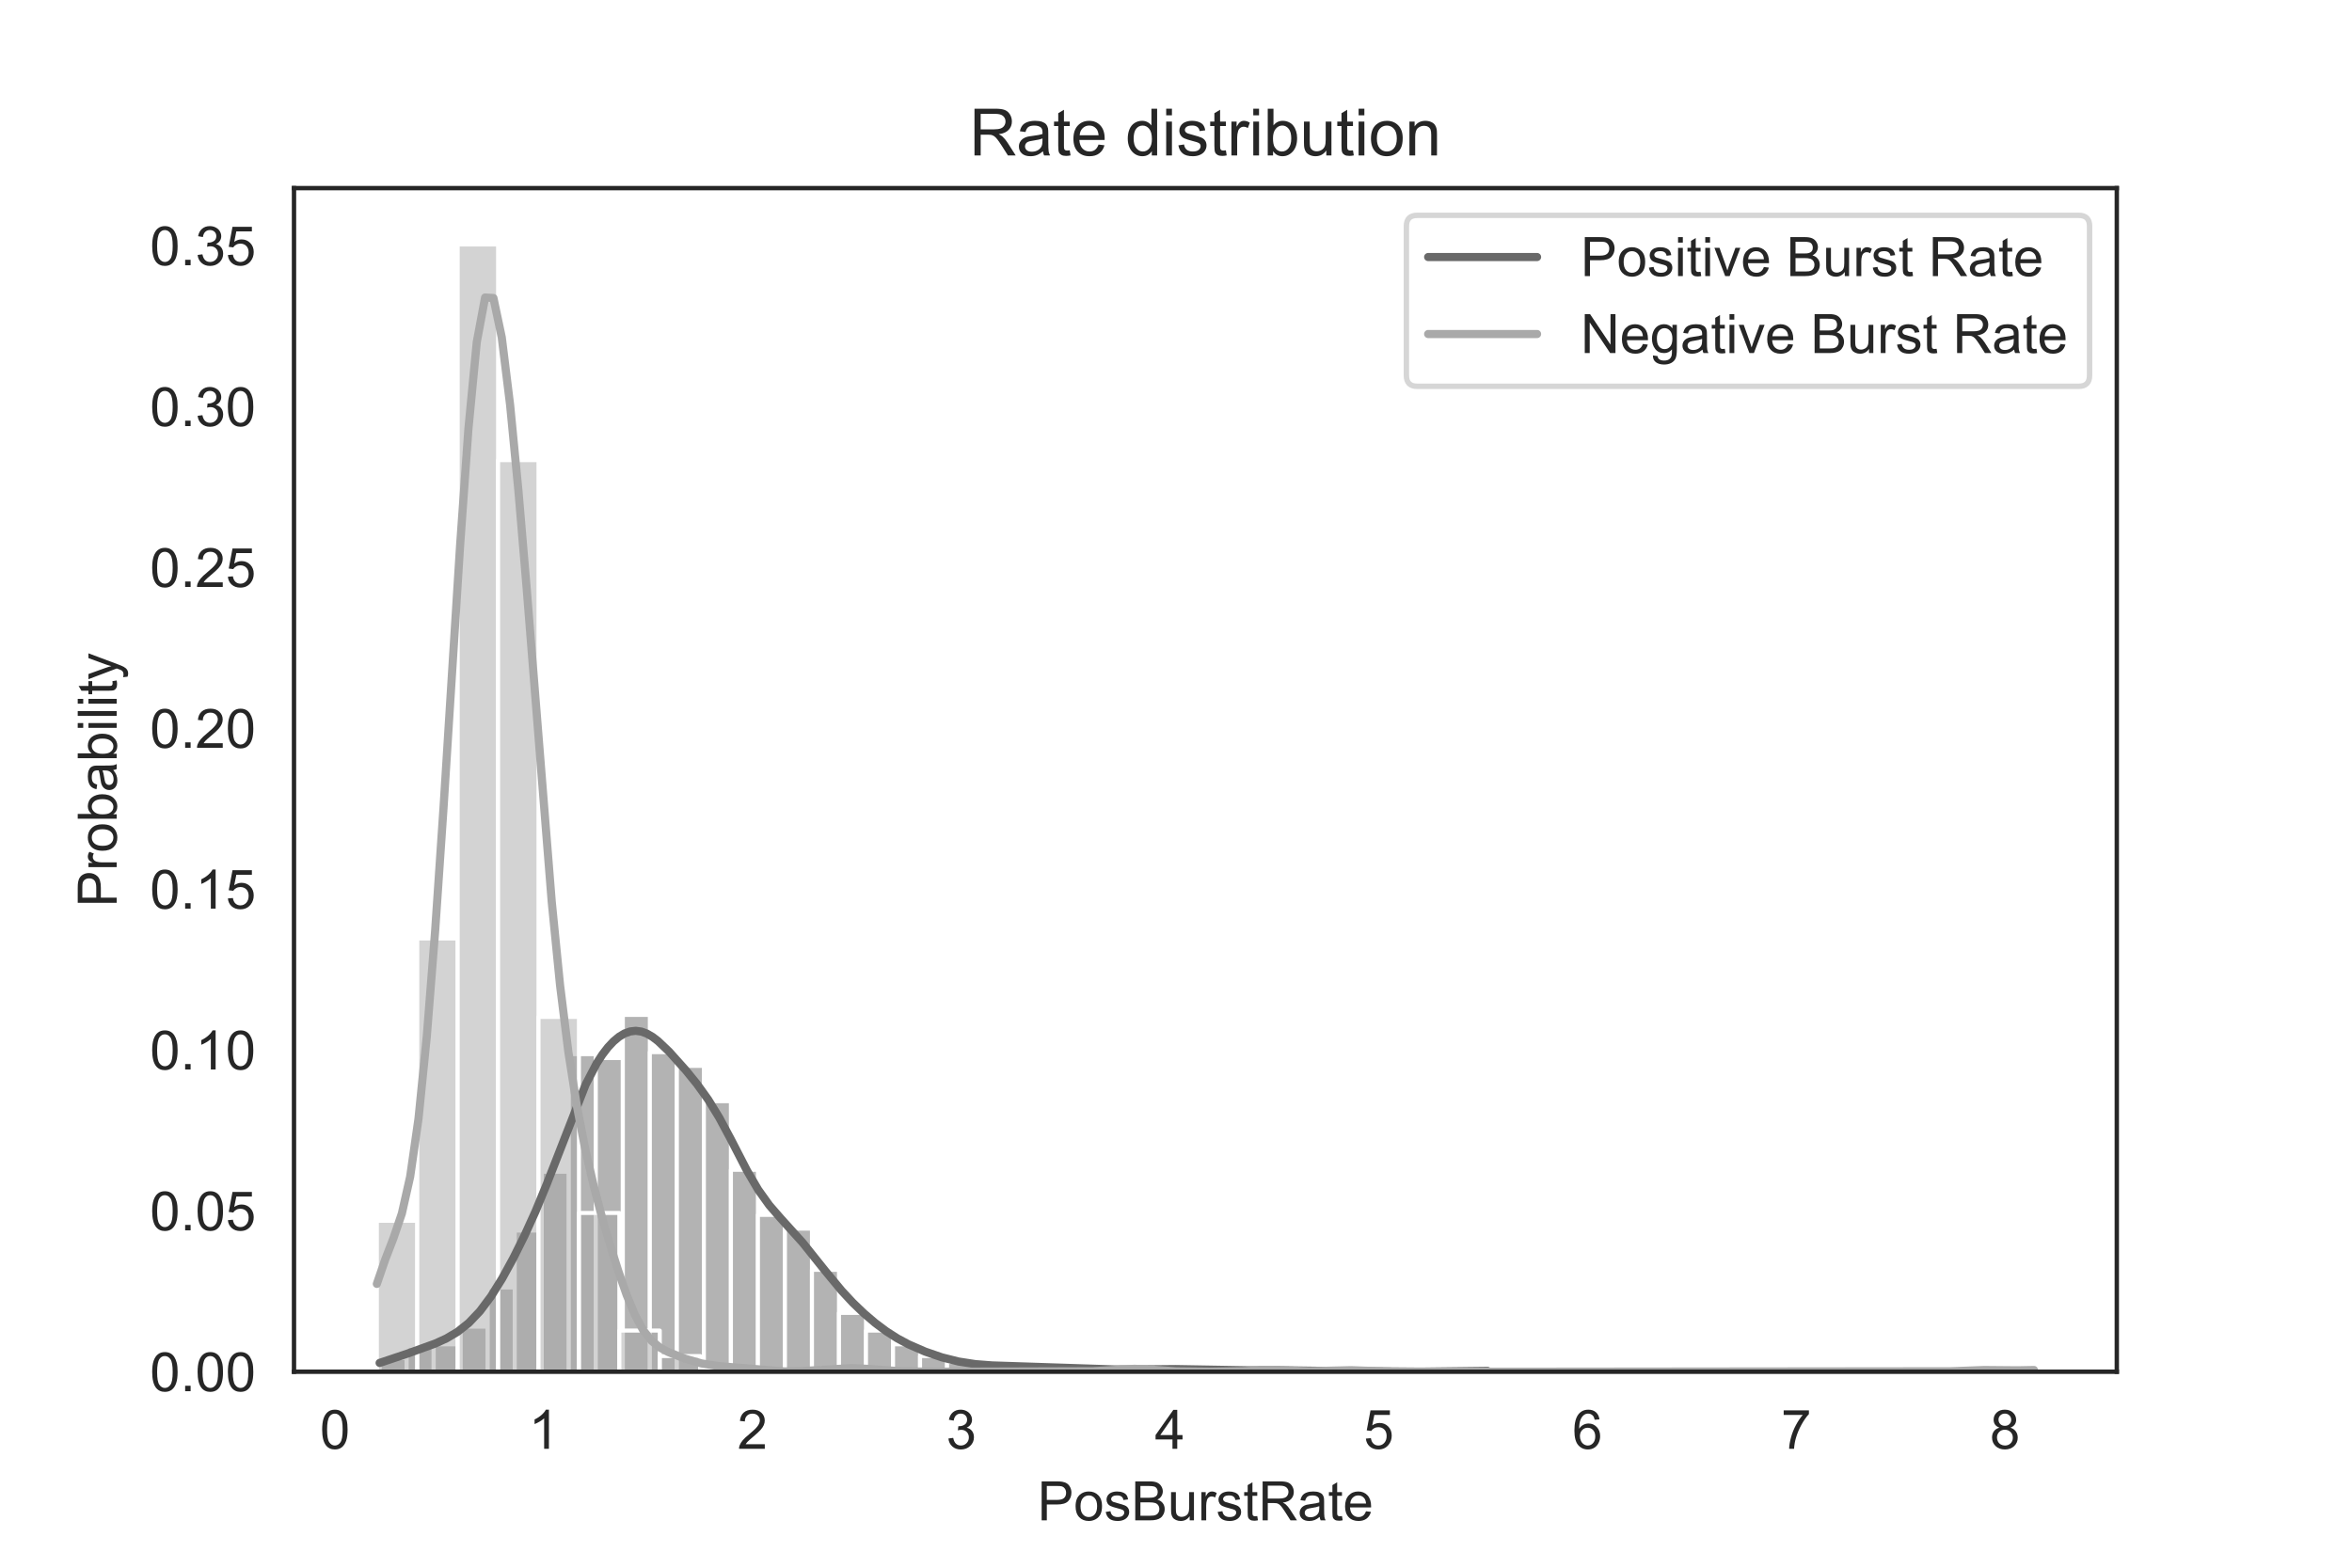<?xml version="1.0" encoding="utf-8" standalone="no"?>
<!DOCTYPE svg PUBLIC "-//W3C//DTD SVG 1.1//EN"
  "http://www.w3.org/Graphics/SVG/1.1/DTD/svg11.dtd">
<!-- Created with matplotlib (https://matplotlib.org/) -->
<svg height="288pt" version="1.1" viewBox="0 0 432 288" width="432pt" xmlns="http://www.w3.org/2000/svg" xmlns:xlink="http://www.w3.org/1999/xlink">
 <defs>
  <style type="text/css">
*{stroke-linecap:butt;stroke-linejoin:round;}
  </style>
 </defs>
 <g id="figure_1">
  <g id="patch_1">
   <path d="M 0 288 
L 432 288 
L 432 0 
L 0 0 
z
" style="fill:#ffffff;"/>
  </g>
  <g id="axes_1">
   <g id="patch_2">
    <path d="M 54 252 
L 388.8 252 
L 388.8 34.56 
L 54 34.56 
z
" style="fill:#ffffff;"/>
   </g>
   <g id="matplotlib.axis_1">
    <g id="xtick_1">
     <g id="text_1">
      <!-- 0 -->
      <defs>
       <path d="M 4.156 35.297 
Q 4.156 48 6.766 55.734 
Q 9.375 63.484 14.516 67.672 
Q 19.672 71.875 27.484 71.875 
Q 33.25 71.875 37.594 69.547 
Q 41.938 67.234 44.766 62.859 
Q 47.609 58.5 49.219 52.219 
Q 50.828 45.953 50.828 35.297 
Q 50.828 22.703 48.234 14.969 
Q 45.656 7.234 40.5 3 
Q 35.359 -1.219 27.484 -1.219 
Q 17.141 -1.219 11.234 6.203 
Q 4.156 15.141 4.156 35.297 
z
M 13.188 35.297 
Q 13.188 17.672 17.312 11.828 
Q 21.438 6 27.484 6 
Q 33.547 6 37.672 11.859 
Q 41.797 17.719 41.797 35.297 
Q 41.797 52.984 37.672 58.781 
Q 33.547 64.594 27.391 64.594 
Q 21.344 64.594 17.719 59.469 
Q 13.188 52.938 13.188 35.297 
z
" id="ArialMT-48"/>
      </defs>
      <g style="fill:#262626;" transform="translate(58.758 266.158)scale(0.1 -0.1)">
       <use xlink:href="#ArialMT-48"/>
      </g>
     </g>
    </g>
    <g id="xtick_2">
     <g id="text_2">
      <!-- 1 -->
      <defs>
       <path d="M 37.25 0 
L 28.469 0 
L 28.469 56 
Q 25.297 52.984 20.141 49.953 
Q 14.984 46.922 10.891 45.406 
L 10.891 53.906 
Q 18.266 57.375 23.781 62.297 
Q 29.297 67.234 31.594 71.875 
L 37.25 71.875 
z
" id="ArialMT-49"/>
      </defs>
      <g style="fill:#262626;" transform="translate(97.098 266.158)scale(0.1 -0.1)">
       <use xlink:href="#ArialMT-49"/>
      </g>
     </g>
    </g>
    <g id="xtick_3">
     <g id="text_3">
      <!-- 2 -->
      <defs>
       <path d="M 50.344 8.453 
L 50.344 0 
L 3.031 0 
Q 2.938 3.172 4.047 6.109 
Q 5.859 10.938 9.828 15.625 
Q 13.812 20.312 21.344 26.469 
Q 33.016 36.031 37.109 41.625 
Q 41.219 47.219 41.219 52.203 
Q 41.219 57.422 37.469 61 
Q 33.734 64.594 27.734 64.594 
Q 21.391 64.594 17.578 60.781 
Q 13.766 56.984 13.719 50.25 
L 4.688 51.172 
Q 5.609 61.281 11.656 66.578 
Q 17.719 71.875 27.938 71.875 
Q 38.234 71.875 44.234 66.156 
Q 50.25 60.453 50.25 52 
Q 50.25 47.703 48.484 43.547 
Q 46.734 39.406 42.656 34.812 
Q 38.578 30.219 29.109 22.219 
Q 21.188 15.578 18.938 13.203 
Q 16.703 10.844 15.234 8.453 
z
" id="ArialMT-50"/>
      </defs>
      <g style="fill:#262626;" transform="translate(135.439 266.158)scale(0.1 -0.1)">
       <use xlink:href="#ArialMT-50"/>
      </g>
     </g>
    </g>
    <g id="xtick_4">
     <g id="text_4">
      <!-- 3 -->
      <defs>
       <path d="M 4.203 18.891 
L 12.984 20.062 
Q 14.5 12.594 18.141 9.297 
Q 21.781 6 27 6 
Q 33.203 6 37.469 10.297 
Q 41.75 14.594 41.75 20.953 
Q 41.75 27 37.797 30.922 
Q 33.844 34.859 27.734 34.859 
Q 25.25 34.859 21.531 33.891 
L 22.516 41.609 
Q 23.391 41.5 23.922 41.5 
Q 29.547 41.5 34.031 44.422 
Q 38.531 47.359 38.531 53.469 
Q 38.531 58.297 35.25 61.469 
Q 31.984 64.656 26.812 64.656 
Q 21.688 64.656 18.266 61.422 
Q 14.844 58.203 13.875 51.766 
L 5.078 53.328 
Q 6.688 62.156 12.391 67.016 
Q 18.109 71.875 26.609 71.875 
Q 32.469 71.875 37.391 69.359 
Q 42.328 66.844 44.938 62.5 
Q 47.562 58.156 47.562 53.266 
Q 47.562 48.641 45.062 44.828 
Q 42.578 41.016 37.703 38.766 
Q 44.047 37.312 47.562 32.688 
Q 51.078 28.078 51.078 21.141 
Q 51.078 11.766 44.234 5.25 
Q 37.406 -1.266 26.953 -1.266 
Q 17.531 -1.266 11.297 4.344 
Q 5.078 9.969 4.203 18.891 
z
" id="ArialMT-51"/>
      </defs>
      <g style="fill:#262626;" transform="translate(173.779 266.158)scale(0.1 -0.1)">
       <use xlink:href="#ArialMT-51"/>
      </g>
     </g>
    </g>
    <g id="xtick_5">
     <g id="text_5">
      <!-- 4 -->
      <defs>
       <path d="M 32.328 0 
L 32.328 17.141 
L 1.266 17.141 
L 1.266 25.203 
L 33.938 71.578 
L 41.109 71.578 
L 41.109 25.203 
L 50.781 25.203 
L 50.781 17.141 
L 41.109 17.141 
L 41.109 0 
z
M 32.328 25.203 
L 32.328 57.469 
L 9.906 25.203 
z
" id="ArialMT-52"/>
      </defs>
      <g style="fill:#262626;" transform="translate(212.12 266.158)scale(0.1 -0.1)">
       <use xlink:href="#ArialMT-52"/>
      </g>
     </g>
    </g>
    <g id="xtick_6">
     <g id="text_6">
      <!-- 5 -->
      <defs>
       <path d="M 4.156 18.75 
L 13.375 19.531 
Q 14.406 12.797 18.141 9.391 
Q 21.875 6 27.156 6 
Q 33.5 6 37.891 10.781 
Q 42.281 15.578 42.281 23.484 
Q 42.281 31 38.062 35.344 
Q 33.844 39.703 27 39.703 
Q 22.75 39.703 19.328 37.766 
Q 15.922 35.844 13.969 32.766 
L 5.719 33.844 
L 12.641 70.609 
L 48.25 70.609 
L 48.25 62.203 
L 19.672 62.203 
L 15.828 42.969 
Q 22.266 47.469 29.344 47.469 
Q 38.719 47.469 45.156 40.969 
Q 51.609 34.469 51.609 24.266 
Q 51.609 14.547 45.953 7.469 
Q 39.062 -1.219 27.156 -1.219 
Q 17.391 -1.219 11.203 4.25 
Q 5.031 9.719 4.156 18.75 
z
" id="ArialMT-53"/>
      </defs>
      <g style="fill:#262626;" transform="translate(250.461 266.158)scale(0.1 -0.1)">
       <use xlink:href="#ArialMT-53"/>
      </g>
     </g>
    </g>
    <g id="xtick_7">
     <g id="text_7">
      <!-- 6 -->
      <defs>
       <path d="M 49.75 54.047 
L 41.016 53.375 
Q 39.844 58.547 37.703 60.891 
Q 34.125 64.656 28.906 64.656 
Q 24.703 64.656 21.531 62.312 
Q 17.391 59.281 14.984 53.469 
Q 12.594 47.656 12.5 36.922 
Q 15.672 41.75 20.266 44.094 
Q 24.859 46.438 29.891 46.438 
Q 38.672 46.438 44.844 39.969 
Q 51.031 33.5 51.031 23.25 
Q 51.031 16.5 48.125 10.719 
Q 45.219 4.938 40.141 1.859 
Q 35.062 -1.219 28.609 -1.219 
Q 17.625 -1.219 10.688 6.859 
Q 3.766 14.938 3.766 33.5 
Q 3.766 54.25 11.422 63.672 
Q 18.109 71.875 29.438 71.875 
Q 37.891 71.875 43.281 67.141 
Q 48.688 62.406 49.75 54.047 
z
M 13.875 23.188 
Q 13.875 18.656 15.797 14.5 
Q 17.719 10.359 21.188 8.172 
Q 24.656 6 28.469 6 
Q 34.031 6 38.031 10.484 
Q 42.047 14.984 42.047 22.703 
Q 42.047 30.125 38.078 34.391 
Q 34.125 38.672 28.125 38.672 
Q 22.172 38.672 18.016 34.391 
Q 13.875 30.125 13.875 23.188 
z
" id="ArialMT-54"/>
      </defs>
      <g style="fill:#262626;" transform="translate(288.801 266.158)scale(0.1 -0.1)">
       <use xlink:href="#ArialMT-54"/>
      </g>
     </g>
    </g>
    <g id="xtick_8">
     <g id="text_8">
      <!-- 7 -->
      <defs>
       <path d="M 4.734 62.203 
L 4.734 70.656 
L 51.078 70.656 
L 51.078 63.812 
Q 44.234 56.547 37.516 44.484 
Q 30.812 32.422 27.156 19.672 
Q 24.516 10.688 23.781 0 
L 14.75 0 
Q 14.891 8.453 18.062 20.406 
Q 21.234 32.375 27.172 43.484 
Q 33.109 54.594 39.797 62.203 
z
" id="ArialMT-55"/>
      </defs>
      <g style="fill:#262626;" transform="translate(327.142 266.158)scale(0.1 -0.1)">
       <use xlink:href="#ArialMT-55"/>
      </g>
     </g>
    </g>
    <g id="xtick_9">
     <g id="text_9">
      <!-- 8 -->
      <defs>
       <path d="M 17.672 38.812 
Q 12.203 40.828 9.562 44.531 
Q 6.938 48.25 6.938 53.422 
Q 6.938 61.234 12.547 66.547 
Q 18.172 71.875 27.484 71.875 
Q 36.859 71.875 42.578 66.422 
Q 48.297 60.984 48.297 53.172 
Q 48.297 48.188 45.672 44.5 
Q 43.062 40.828 37.75 38.812 
Q 44.344 36.672 47.781 31.875 
Q 51.219 27.094 51.219 20.453 
Q 51.219 11.281 44.719 5.031 
Q 38.234 -1.219 27.641 -1.219 
Q 17.047 -1.219 10.547 5.047 
Q 4.047 11.328 4.047 20.703 
Q 4.047 27.688 7.594 32.391 
Q 11.141 37.109 17.672 38.812 
z
M 15.922 53.719 
Q 15.922 48.641 19.188 45.406 
Q 22.469 42.188 27.688 42.188 
Q 32.766 42.188 36.016 45.375 
Q 39.266 48.578 39.266 53.219 
Q 39.266 58.062 35.906 61.359 
Q 32.562 64.656 27.594 64.656 
Q 22.562 64.656 19.234 61.422 
Q 15.922 58.203 15.922 53.719 
z
M 13.094 20.656 
Q 13.094 16.891 14.875 13.375 
Q 16.656 9.859 20.172 7.922 
Q 23.688 6 27.734 6 
Q 34.031 6 38.125 10.047 
Q 42.234 14.109 42.234 20.359 
Q 42.234 26.703 38.016 30.859 
Q 33.797 35.016 27.438 35.016 
Q 21.234 35.016 17.156 30.906 
Q 13.094 26.812 13.094 20.656 
z
" id="ArialMT-56"/>
      </defs>
      <g style="fill:#262626;" transform="translate(365.482 266.158)scale(0.1 -0.1)">
       <use xlink:href="#ArialMT-56"/>
      </g>
     </g>
    </g>
    <g id="text_10">
     <!-- PosBurstRate -->
     <defs>
      <path d="M 7.719 0 
L 7.719 71.578 
L 34.719 71.578 
Q 41.844 71.578 45.609 70.906 
Q 50.875 70.016 54.438 67.547 
Q 58.016 65.094 60.188 60.641 
Q 62.359 56.203 62.359 50.875 
Q 62.359 41.75 56.547 35.422 
Q 50.734 29.109 35.547 29.109 
L 17.188 29.109 
L 17.188 0 
z
M 17.188 37.547 
L 35.688 37.547 
Q 44.875 37.547 48.734 40.969 
Q 52.594 44.391 52.594 50.594 
Q 52.594 55.078 50.312 58.266 
Q 48.047 61.469 44.344 62.5 
Q 41.938 63.141 35.5 63.141 
L 17.188 63.141 
z
" id="ArialMT-80"/>
      <path d="M 3.328 25.922 
Q 3.328 40.328 11.328 47.266 
Q 18.016 53.031 27.641 53.031 
Q 38.328 53.031 45.109 46.016 
Q 51.906 39.016 51.906 26.656 
Q 51.906 16.656 48.906 10.906 
Q 45.906 5.172 40.156 2 
Q 34.422 -1.172 27.641 -1.172 
Q 16.75 -1.172 10.031 5.812 
Q 3.328 12.797 3.328 25.922 
z
M 12.359 25.922 
Q 12.359 15.969 16.703 11.016 
Q 21.047 6.062 27.641 6.062 
Q 34.188 6.062 38.531 11.031 
Q 42.875 16.016 42.875 26.219 
Q 42.875 35.844 38.5 40.797 
Q 34.125 45.75 27.641 45.75 
Q 21.047 45.75 16.703 40.812 
Q 12.359 35.891 12.359 25.922 
z
" id="ArialMT-111"/>
      <path d="M 3.078 15.484 
L 11.766 16.844 
Q 12.5 11.625 15.844 8.844 
Q 19.188 6.062 25.203 6.062 
Q 31.25 6.062 34.172 8.516 
Q 37.109 10.984 37.109 14.312 
Q 37.109 17.281 34.516 19 
Q 32.719 20.172 25.531 21.969 
Q 15.875 24.422 12.141 26.203 
Q 8.406 27.984 6.469 31.125 
Q 4.547 34.281 4.547 38.094 
Q 4.547 41.547 6.125 44.5 
Q 7.719 47.469 10.453 49.422 
Q 12.5 50.922 16.031 51.969 
Q 19.578 53.031 23.641 53.031 
Q 29.734 53.031 34.344 51.266 
Q 38.969 49.516 41.156 46.5 
Q 43.359 43.5 44.188 38.484 
L 35.594 37.312 
Q 35.016 41.312 32.203 43.547 
Q 29.391 45.797 24.266 45.797 
Q 18.219 45.797 15.625 43.797 
Q 13.031 41.797 13.031 39.109 
Q 13.031 37.406 14.109 36.031 
Q 15.188 34.625 17.484 33.688 
Q 18.797 33.203 25.25 31.453 
Q 34.578 28.953 38.25 27.359 
Q 41.938 25.781 44.031 22.75 
Q 46.141 19.734 46.141 15.234 
Q 46.141 10.844 43.578 6.953 
Q 41.016 3.078 36.172 0.953 
Q 31.344 -1.172 25.25 -1.172 
Q 15.141 -1.172 9.844 3.031 
Q 4.547 7.234 3.078 15.484 
z
" id="ArialMT-115"/>
      <path d="M 7.328 0 
L 7.328 71.578 
L 34.188 71.578 
Q 42.391 71.578 47.344 69.406 
Q 52.297 67.234 55.094 62.719 
Q 57.906 58.203 57.906 53.266 
Q 57.906 48.688 55.422 44.625 
Q 52.938 40.578 47.906 38.094 
Q 54.391 36.188 57.875 31.594 
Q 61.375 27 61.375 20.75 
Q 61.375 15.719 59.25 11.391 
Q 57.125 7.078 54 4.734 
Q 50.875 2.391 46.156 1.188 
Q 41.453 0 34.625 0 
z
M 16.797 41.5 
L 32.281 41.5 
Q 38.578 41.5 41.312 42.328 
Q 44.922 43.406 46.75 45.891 
Q 48.578 48.391 48.578 52.156 
Q 48.578 55.719 46.875 58.422 
Q 45.172 61.141 41.984 62.141 
Q 38.812 63.141 31.109 63.141 
L 16.797 63.141 
z
M 16.797 8.453 
L 34.625 8.453 
Q 39.203 8.453 41.062 8.797 
Q 44.344 9.375 46.531 10.734 
Q 48.734 12.109 50.141 14.719 
Q 51.562 17.328 51.562 20.75 
Q 51.562 24.75 49.516 27.703 
Q 47.469 30.672 43.828 31.859 
Q 40.188 33.062 33.344 33.062 
L 16.797 33.062 
z
" id="ArialMT-66"/>
      <path d="M 40.578 0 
L 40.578 7.625 
Q 34.516 -1.172 24.125 -1.172 
Q 19.531 -1.172 15.547 0.578 
Q 11.578 2.344 9.641 5 
Q 7.719 7.672 6.938 11.531 
Q 6.391 14.109 6.391 19.734 
L 6.391 51.859 
L 15.188 51.859 
L 15.188 23.094 
Q 15.188 16.219 15.719 13.812 
Q 16.547 10.359 19.234 8.375 
Q 21.922 6.391 25.875 6.391 
Q 29.828 6.391 33.297 8.422 
Q 36.766 10.453 38.203 13.938 
Q 39.656 17.438 39.656 24.078 
L 39.656 51.859 
L 48.438 51.859 
L 48.438 0 
z
" id="ArialMT-117"/>
      <path d="M 6.5 0 
L 6.5 51.859 
L 14.406 51.859 
L 14.406 44 
Q 17.438 49.516 20 51.266 
Q 22.562 53.031 25.641 53.031 
Q 30.078 53.031 34.672 50.203 
L 31.641 42.047 
Q 28.422 43.953 25.203 43.953 
Q 22.312 43.953 20.016 42.219 
Q 17.719 40.484 16.75 37.406 
Q 15.281 32.719 15.281 27.156 
L 15.281 0 
z
" id="ArialMT-114"/>
      <path d="M 25.781 7.859 
L 27.047 0.094 
Q 23.344 -0.688 20.406 -0.688 
Q 15.625 -0.688 12.984 0.828 
Q 10.359 2.344 9.281 4.812 
Q 8.203 7.281 8.203 15.188 
L 8.203 45.016 
L 1.766 45.016 
L 1.766 51.859 
L 8.203 51.859 
L 8.203 64.703 
L 16.938 69.969 
L 16.938 51.859 
L 25.781 51.859 
L 25.781 45.016 
L 16.938 45.016 
L 16.938 14.703 
Q 16.938 10.938 17.406 9.859 
Q 17.875 8.797 18.922 8.156 
Q 19.969 7.516 21.922 7.516 
Q 23.391 7.516 25.781 7.859 
z
" id="ArialMT-116"/>
      <path d="M 7.859 0 
L 7.859 71.578 
L 39.594 71.578 
Q 49.172 71.578 54.141 69.641 
Q 59.125 67.719 62.109 62.828 
Q 65.094 57.953 65.094 52.047 
Q 65.094 44.438 60.156 39.203 
Q 55.219 33.984 44.922 32.562 
Q 48.688 30.766 50.641 29 
Q 54.781 25.203 58.5 19.484 
L 70.953 0 
L 59.031 0 
L 49.562 14.891 
Q 45.406 21.344 42.719 24.75 
Q 40.047 28.172 37.922 29.531 
Q 35.797 30.906 33.594 31.453 
Q 31.984 31.781 28.328 31.781 
L 17.328 31.781 
L 17.328 0 
z
M 17.328 39.984 
L 37.703 39.984 
Q 44.188 39.984 47.844 41.328 
Q 51.516 42.672 53.422 45.625 
Q 55.328 48.578 55.328 52.047 
Q 55.328 57.125 51.641 60.391 
Q 47.953 63.672 39.984 63.672 
L 17.328 63.672 
z
" id="ArialMT-82"/>
      <path d="M 40.438 6.391 
Q 35.547 2.25 31.031 0.531 
Q 26.516 -1.172 21.344 -1.172 
Q 12.797 -1.172 8.203 3 
Q 3.609 7.172 3.609 13.672 
Q 3.609 17.484 5.344 20.625 
Q 7.078 23.781 9.891 25.688 
Q 12.703 27.594 16.219 28.562 
Q 18.797 29.25 24.031 29.891 
Q 34.672 31.156 39.703 32.906 
Q 39.75 34.719 39.75 35.203 
Q 39.75 40.578 37.25 42.781 
Q 33.891 45.75 27.25 45.75 
Q 21.047 45.75 18.094 43.578 
Q 15.141 41.406 13.719 35.891 
L 5.125 37.062 
Q 6.297 42.578 8.984 45.969 
Q 11.672 49.359 16.75 51.188 
Q 21.828 53.031 28.516 53.031 
Q 35.156 53.031 39.297 51.469 
Q 43.453 49.906 45.406 47.531 
Q 47.359 45.172 48.141 41.547 
Q 48.578 39.312 48.578 33.453 
L 48.578 21.734 
Q 48.578 9.469 49.141 6.219 
Q 49.703 2.984 51.375 0 
L 42.188 0 
Q 40.828 2.734 40.438 6.391 
z
M 39.703 26.031 
Q 34.906 24.078 25.344 22.703 
Q 19.922 21.922 17.672 20.938 
Q 15.438 19.969 14.203 18.094 
Q 12.984 16.219 12.984 13.922 
Q 12.984 10.406 15.641 8.062 
Q 18.312 5.719 23.438 5.719 
Q 28.516 5.719 32.469 7.938 
Q 36.422 10.156 38.281 14.016 
Q 39.703 17 39.703 22.797 
z
" id="ArialMT-97"/>
      <path d="M 42.094 16.703 
L 51.172 15.578 
Q 49.031 7.625 43.219 3.219 
Q 37.406 -1.172 28.375 -1.172 
Q 17 -1.172 10.328 5.828 
Q 3.656 12.844 3.656 25.484 
Q 3.656 38.578 10.391 45.797 
Q 17.141 53.031 27.875 53.031 
Q 38.281 53.031 44.875 45.953 
Q 51.469 38.875 51.469 26.031 
Q 51.469 25.25 51.422 23.688 
L 12.75 23.688 
Q 13.234 15.141 17.578 10.594 
Q 21.922 6.062 28.422 6.062 
Q 33.25 6.062 36.672 8.594 
Q 40.094 11.141 42.094 16.703 
z
M 13.234 30.906 
L 42.188 30.906 
Q 41.609 37.453 38.875 40.719 
Q 34.672 45.797 27.984 45.797 
Q 21.922 45.797 17.797 41.75 
Q 13.672 37.703 13.234 30.906 
z
" id="ArialMT-101"/>
     </defs>
     <g style="fill:#262626;" transform="translate(190.554 279.303)scale(0.1 -0.1)">
      <use xlink:href="#ArialMT-80"/>
      <use x="66.699" xlink:href="#ArialMT-111"/>
      <use x="122.314" xlink:href="#ArialMT-115"/>
      <use x="172.314" xlink:href="#ArialMT-66"/>
      <use x="239.014" xlink:href="#ArialMT-117"/>
      <use x="294.629" xlink:href="#ArialMT-114"/>
      <use x="327.93" xlink:href="#ArialMT-115"/>
      <use x="377.93" xlink:href="#ArialMT-116"/>
      <use x="405.713" xlink:href="#ArialMT-82"/>
      <use x="477.93" xlink:href="#ArialMT-97"/>
      <use x="533.545" xlink:href="#ArialMT-116"/>
      <use x="561.328" xlink:href="#ArialMT-101"/>
     </g>
    </g>
   </g>
   <g id="matplotlib.axis_2">
    <g id="ytick_1">
     <g id="text_11">
      <!-- 0.00 -->
      <defs>
       <path d="M 9.078 0 
L 9.078 10.016 
L 19.094 10.016 
L 19.094 0 
z
" id="ArialMT-46"/>
      </defs>
      <g style="fill:#262626;" transform="translate(27.539 255.579)scale(0.1 -0.1)">
       <use xlink:href="#ArialMT-48"/>
       <use x="55.615" xlink:href="#ArialMT-46"/>
       <use x="83.398" xlink:href="#ArialMT-48"/>
       <use x="139.014" xlink:href="#ArialMT-48"/>
      </g>
     </g>
    </g>
    <g id="ytick_2">
     <g id="text_12">
      <!-- 0.05 -->
      <g style="fill:#262626;" transform="translate(27.539 226.029)scale(0.1 -0.1)">
       <use xlink:href="#ArialMT-48"/>
       <use x="55.615" xlink:href="#ArialMT-46"/>
       <use x="83.398" xlink:href="#ArialMT-48"/>
       <use x="139.014" xlink:href="#ArialMT-53"/>
      </g>
     </g>
    </g>
    <g id="ytick_3">
     <g id="text_13">
      <!-- 0.10 -->
      <g style="fill:#262626;" transform="translate(27.539 196.478)scale(0.1 -0.1)">
       <use xlink:href="#ArialMT-48"/>
       <use x="55.615" xlink:href="#ArialMT-46"/>
       <use x="83.398" xlink:href="#ArialMT-49"/>
       <use x="139.014" xlink:href="#ArialMT-48"/>
      </g>
     </g>
    </g>
    <g id="ytick_4">
     <g id="text_14">
      <!-- 0.15 -->
      <g style="fill:#262626;" transform="translate(27.539 166.928)scale(0.1 -0.1)">
       <use xlink:href="#ArialMT-48"/>
       <use x="55.615" xlink:href="#ArialMT-46"/>
       <use x="83.398" xlink:href="#ArialMT-49"/>
       <use x="139.014" xlink:href="#ArialMT-53"/>
      </g>
     </g>
    </g>
    <g id="ytick_5">
     <g id="text_15">
      <!-- 0.20 -->
      <g style="fill:#262626;" transform="translate(27.539 137.378)scale(0.1 -0.1)">
       <use xlink:href="#ArialMT-48"/>
       <use x="55.615" xlink:href="#ArialMT-46"/>
       <use x="83.398" xlink:href="#ArialMT-50"/>
       <use x="139.014" xlink:href="#ArialMT-48"/>
      </g>
     </g>
    </g>
    <g id="ytick_6">
     <g id="text_16">
      <!-- 0.25 -->
      <g style="fill:#262626;" transform="translate(27.539 107.828)scale(0.1 -0.1)">
       <use xlink:href="#ArialMT-48"/>
       <use x="55.615" xlink:href="#ArialMT-46"/>
       <use x="83.398" xlink:href="#ArialMT-50"/>
       <use x="139.014" xlink:href="#ArialMT-53"/>
      </g>
     </g>
    </g>
    <g id="ytick_7">
     <g id="text_17">
      <!-- 0.30 -->
      <g style="fill:#262626;" transform="translate(27.539 78.278)scale(0.1 -0.1)">
       <use xlink:href="#ArialMT-48"/>
       <use x="55.615" xlink:href="#ArialMT-46"/>
       <use x="83.398" xlink:href="#ArialMT-51"/>
       <use x="139.014" xlink:href="#ArialMT-48"/>
      </g>
     </g>
    </g>
    <g id="ytick_8">
     <g id="text_18">
      <!-- 0.35 -->
      <g style="fill:#262626;" transform="translate(27.539 48.727)scale(0.1 -0.1)">
       <use xlink:href="#ArialMT-48"/>
       <use x="55.615" xlink:href="#ArialMT-46"/>
       <use x="83.398" xlink:href="#ArialMT-51"/>
       <use x="139.014" xlink:href="#ArialMT-53"/>
      </g>
     </g>
    </g>
    <g id="text_19">
     <!-- Probability -->
     <defs>
      <path d="M 14.703 0 
L 6.547 0 
L 6.547 71.578 
L 15.328 71.578 
L 15.328 46.047 
Q 20.906 53.031 29.547 53.031 
Q 34.328 53.031 38.594 51.094 
Q 42.875 49.172 45.625 45.672 
Q 48.391 42.188 49.953 37.25 
Q 51.516 32.328 51.516 26.703 
Q 51.516 13.375 44.922 6.094 
Q 38.328 -1.172 29.109 -1.172 
Q 19.922 -1.172 14.703 6.5 
z
M 14.594 26.312 
Q 14.594 17 17.141 12.844 
Q 21.297 6.062 28.375 6.062 
Q 34.125 6.062 38.328 11.062 
Q 42.531 16.062 42.531 25.984 
Q 42.531 36.141 38.5 40.969 
Q 34.469 45.797 28.766 45.797 
Q 23 45.797 18.797 40.797 
Q 14.594 35.797 14.594 26.312 
z
" id="ArialMT-98"/>
      <path d="M 6.641 61.469 
L 6.641 71.578 
L 15.438 71.578 
L 15.438 61.469 
z
M 6.641 0 
L 6.641 51.859 
L 15.438 51.859 
L 15.438 0 
z
" id="ArialMT-105"/>
      <path d="M 6.391 0 
L 6.391 71.578 
L 15.188 71.578 
L 15.188 0 
z
" id="ArialMT-108"/>
      <path d="M 6.203 -19.969 
L 5.219 -11.719 
Q 8.109 -12.5 10.25 -12.5 
Q 13.188 -12.5 14.938 -11.516 
Q 16.703 -10.547 17.828 -8.797 
Q 18.656 -7.469 20.516 -2.25 
Q 20.75 -1.516 21.297 -0.094 
L 1.609 51.859 
L 11.078 51.859 
L 21.875 21.828 
Q 23.969 16.109 25.641 9.812 
Q 27.156 15.875 29.25 21.625 
L 40.328 51.859 
L 49.125 51.859 
L 29.391 -0.875 
Q 26.219 -9.422 24.469 -12.641 
Q 22.125 -17 19.094 -19.016 
Q 16.062 -21.047 11.859 -21.047 
Q 9.328 -21.047 6.203 -19.969 
z
" id="ArialMT-121"/>
     </defs>
     <g style="fill:#262626;" transform="translate(21.434 166.624)rotate(-90)scale(0.1 -0.1)">
      <use xlink:href="#ArialMT-80"/>
      <use x="66.699" xlink:href="#ArialMT-114"/>
      <use x="100" xlink:href="#ArialMT-111"/>
      <use x="155.615" xlink:href="#ArialMT-98"/>
      <use x="211.23" xlink:href="#ArialMT-97"/>
      <use x="266.846" xlink:href="#ArialMT-98"/>
      <use x="322.461" xlink:href="#ArialMT-105"/>
      <use x="344.678" xlink:href="#ArialMT-108"/>
      <use x="366.895" xlink:href="#ArialMT-105"/>
      <use x="389.111" xlink:href="#ArialMT-116"/>
      <use x="416.895" xlink:href="#ArialMT-121"/>
     </g>
    </g>
   </g>
   <g id="patch_3">
    <path clip-path="url(#p6aa85e4565)" d="M 69.729 252 
L 74.692 252 
L 74.692 249.479 
L 69.729 249.479 
z
" style="fill:#696969;fill-opacity:0.5;stroke:#ffffff;stroke-linejoin:miter;stroke-width:0.742;"/>
   </g>
   <g id="patch_4">
    <path clip-path="url(#p6aa85e4565)" d="M 74.692 252 
L 79.655 252 
L 79.655 247.318 
L 74.692 247.318 
z
" style="fill:#696969;fill-opacity:0.5;stroke:#ffffff;stroke-linejoin:miter;stroke-width:0.742;"/>
   </g>
   <g id="patch_5">
    <path clip-path="url(#p6aa85e4565)" d="M 79.655 252 
L 84.618 252 
L 84.618 246.958 
L 79.655 246.958 
z
" style="fill:#696969;fill-opacity:0.5;stroke:#ffffff;stroke-linejoin:miter;stroke-width:0.742;"/>
   </g>
   <g id="patch_6">
    <path clip-path="url(#p6aa85e4565)" d="M 84.618 252 
L 89.581 252 
L 89.581 243.717 
L 84.618 243.717 
z
" style="fill:#696969;fill-opacity:0.5;stroke:#ffffff;stroke-linejoin:miter;stroke-width:0.742;"/>
   </g>
   <g id="patch_7">
    <path clip-path="url(#p6aa85e4565)" d="M 89.581 252 
L 94.544 252 
L 94.544 236.514 
L 89.581 236.514 
z
" style="fill:#696969;fill-opacity:0.5;stroke:#ffffff;stroke-linejoin:miter;stroke-width:0.742;"/>
   </g>
   <g id="patch_8">
    <path clip-path="url(#p6aa85e4565)" d="M 94.544 252 
L 99.507 252 
L 99.507 226.069 
L 94.544 226.069 
z
" style="fill:#696969;fill-opacity:0.5;stroke:#ffffff;stroke-linejoin:miter;stroke-width:0.742;"/>
   </g>
   <g id="patch_9">
    <path clip-path="url(#p6aa85e4565)" d="M 99.507 252 
L 104.47 252 
L 104.47 215.265 
L 99.507 215.265 
z
" style="fill:#696969;fill-opacity:0.5;stroke:#ffffff;stroke-linejoin:miter;stroke-width:0.742;"/>
   </g>
   <g id="patch_10">
    <path clip-path="url(#p6aa85e4565)" d="M 104.47 252 
L 109.433 252 
L 109.433 193.656 
L 104.47 193.656 
z
" style="fill:#696969;fill-opacity:0.5;stroke:#ffffff;stroke-linejoin:miter;stroke-width:0.742;"/>
   </g>
   <g id="patch_11">
    <path clip-path="url(#p6aa85e4565)" d="M 109.433 252 
L 114.396 252 
L 114.396 194.376 
L 109.433 194.376 
z
" style="fill:#696969;fill-opacity:0.5;stroke:#ffffff;stroke-linejoin:miter;stroke-width:0.742;"/>
   </g>
   <g id="patch_12">
    <path clip-path="url(#p6aa85e4565)" d="M 114.396 252 
L 119.359 252 
L 119.359 186.453 
L 114.396 186.453 
z
" style="fill:#696969;fill-opacity:0.5;stroke:#ffffff;stroke-linejoin:miter;stroke-width:0.742;"/>
   </g>
   <g id="patch_13">
    <path clip-path="url(#p6aa85e4565)" d="M 119.359 252 
L 124.322 252 
L 124.322 193.296 
L 119.359 193.296 
z
" style="fill:#696969;fill-opacity:0.5;stroke:#ffffff;stroke-linejoin:miter;stroke-width:0.742;"/>
   </g>
   <g id="patch_14">
    <path clip-path="url(#p6aa85e4565)" d="M 124.322 252 
L 129.285 252 
L 129.285 195.817 
L 124.322 195.817 
z
" style="fill:#696969;fill-opacity:0.5;stroke:#ffffff;stroke-linejoin:miter;stroke-width:0.742;"/>
   </g>
   <g id="patch_15">
    <path clip-path="url(#p6aa85e4565)" d="M 129.285 252 
L 134.248 252 
L 134.248 202.299 
L 129.285 202.299 
z
" style="fill:#696969;fill-opacity:0.5;stroke:#ffffff;stroke-linejoin:miter;stroke-width:0.742;"/>
   </g>
   <g id="patch_16">
    <path clip-path="url(#p6aa85e4565)" d="M 134.248 252 
L 139.211 252 
L 139.211 214.905 
L 134.248 214.905 
z
" style="fill:#696969;fill-opacity:0.5;stroke:#ffffff;stroke-linejoin:miter;stroke-width:0.742;"/>
   </g>
   <g id="patch_17">
    <path clip-path="url(#p6aa85e4565)" d="M 139.211 252 
L 144.174 252 
L 144.174 223.188 
L 139.211 223.188 
z
" style="fill:#696969;fill-opacity:0.5;stroke:#ffffff;stroke-linejoin:miter;stroke-width:0.742;"/>
   </g>
   <g id="patch_18">
    <path clip-path="url(#p6aa85e4565)" d="M 144.174 252 
L 149.137 252 
L 149.137 225.709 
L 144.174 225.709 
z
" style="fill:#696969;fill-opacity:0.5;stroke:#ffffff;stroke-linejoin:miter;stroke-width:0.742;"/>
   </g>
   <g id="patch_19">
    <path clip-path="url(#p6aa85e4565)" d="M 149.137 252 
L 154.1 252 
L 154.1 233.272 
L 149.137 233.272 
z
" style="fill:#696969;fill-opacity:0.5;stroke:#ffffff;stroke-linejoin:miter;stroke-width:0.742;"/>
   </g>
   <g id="patch_20">
    <path clip-path="url(#p6aa85e4565)" d="M 154.1 252 
L 159.063 252 
L 159.063 241.196 
L 154.1 241.196 
z
" style="fill:#696969;fill-opacity:0.5;stroke:#ffffff;stroke-linejoin:miter;stroke-width:0.742;"/>
   </g>
   <g id="patch_21">
    <path clip-path="url(#p6aa85e4565)" d="M 159.063 252 
L 164.026 252 
L 164.026 244.437 
L 159.063 244.437 
z
" style="fill:#696969;fill-opacity:0.5;stroke:#ffffff;stroke-linejoin:miter;stroke-width:0.742;"/>
   </g>
   <g id="patch_22">
    <path clip-path="url(#p6aa85e4565)" d="M 164.026 252 
L 168.989 252 
L 168.989 246.958 
L 164.026 246.958 
z
" style="fill:#696969;fill-opacity:0.5;stroke:#ffffff;stroke-linejoin:miter;stroke-width:0.742;"/>
   </g>
   <g id="patch_23">
    <path clip-path="url(#p6aa85e4565)" d="M 168.989 252 
L 173.952 252 
L 173.952 249.119 
L 168.989 249.119 
z
" style="fill:#696969;fill-opacity:0.5;stroke:#ffffff;stroke-linejoin:miter;stroke-width:0.742;"/>
   </g>
   <g id="patch_24">
    <path clip-path="url(#p6aa85e4565)" d="M 173.952 252 
L 178.915 252 
L 178.915 250.199 
L 173.952 250.199 
z
" style="fill:#696969;fill-opacity:0.5;stroke:#ffffff;stroke-linejoin:miter;stroke-width:0.742;"/>
   </g>
   <g id="patch_25">
    <path clip-path="url(#p6aa85e4565)" d="M 178.915 252 
L 183.878 252 
L 183.878 251.64 
L 178.915 251.64 
z
" style="fill:#696969;fill-opacity:0.5;stroke:#ffffff;stroke-linejoin:miter;stroke-width:0.742;"/>
   </g>
   <g id="patch_26">
    <path clip-path="url(#p6aa85e4565)" d="M 183.878 252 
L 188.841 252 
L 188.841 250.199 
L 183.878 250.199 
z
" style="fill:#696969;fill-opacity:0.5;stroke:#ffffff;stroke-linejoin:miter;stroke-width:0.742;"/>
   </g>
   <g id="patch_27">
    <path clip-path="url(#p6aa85e4565)" d="M 188.841 252 
L 193.804 252 
L 193.804 251.28 
L 188.841 251.28 
z
" style="fill:#696969;fill-opacity:0.5;stroke:#ffffff;stroke-linejoin:miter;stroke-width:0.742;"/>
   </g>
   <g id="patch_28">
    <path clip-path="url(#p6aa85e4565)" d="M 193.804 252 
L 198.767 252 
L 198.767 251.28 
L 193.804 251.28 
z
" style="fill:#696969;fill-opacity:0.5;stroke:#ffffff;stroke-linejoin:miter;stroke-width:0.742;"/>
   </g>
   <g id="patch_29">
    <path clip-path="url(#p6aa85e4565)" d="M 198.767 252 
L 203.73 252 
L 203.73 251.28 
L 198.767 251.28 
z
" style="fill:#696969;fill-opacity:0.5;stroke:#ffffff;stroke-linejoin:miter;stroke-width:0.742;"/>
   </g>
   <g id="patch_30">
    <path clip-path="url(#p6aa85e4565)" d="M 203.73 252 
L 208.693 252 
L 208.693 252 
L 203.73 252 
z
" style="fill:#696969;fill-opacity:0.5;stroke:#ffffff;stroke-linejoin:miter;stroke-width:0.742;"/>
   </g>
   <g id="patch_31">
    <path clip-path="url(#p6aa85e4565)" d="M 208.693 252 
L 213.656 252 
L 213.656 251.28 
L 208.693 251.28 
z
" style="fill:#696969;fill-opacity:0.5;stroke:#ffffff;stroke-linejoin:miter;stroke-width:0.742;"/>
   </g>
   <g id="patch_32">
    <path clip-path="url(#p6aa85e4565)" d="M 213.656 252 
L 218.62 252 
L 218.62 251.28 
L 213.656 251.28 
z
" style="fill:#696969;fill-opacity:0.5;stroke:#ffffff;stroke-linejoin:miter;stroke-width:0.742;"/>
   </g>
   <g id="patch_33">
    <path clip-path="url(#p6aa85e4565)" d="M 218.62 252 
L 223.583 252 
L 223.583 252 
L 218.62 252 
z
" style="fill:#696969;fill-opacity:0.5;stroke:#ffffff;stroke-linejoin:miter;stroke-width:0.742;"/>
   </g>
   <g id="patch_34">
    <path clip-path="url(#p6aa85e4565)" d="M 223.583 252 
L 228.546 252 
L 228.546 252 
L 223.583 252 
z
" style="fill:#696969;fill-opacity:0.5;stroke:#ffffff;stroke-linejoin:miter;stroke-width:0.742;"/>
   </g>
   <g id="patch_35">
    <path clip-path="url(#p6aa85e4565)" d="M 228.546 252 
L 233.509 252 
L 233.509 251.28 
L 228.546 251.28 
z
" style="fill:#696969;fill-opacity:0.5;stroke:#ffffff;stroke-linejoin:miter;stroke-width:0.742;"/>
   </g>
   <g id="patch_36">
    <path clip-path="url(#p6aa85e4565)" d="M 233.509 252 
L 238.472 252 
L 238.472 252 
L 233.509 252 
z
" style="fill:#696969;fill-opacity:0.5;stroke:#ffffff;stroke-linejoin:miter;stroke-width:0.742;"/>
   </g>
   <g id="patch_37">
    <path clip-path="url(#p6aa85e4565)" d="M 238.472 252 
L 243.435 252 
L 243.435 252 
L 238.472 252 
z
" style="fill:#696969;fill-opacity:0.5;stroke:#ffffff;stroke-linejoin:miter;stroke-width:0.742;"/>
   </g>
   <g id="patch_38">
    <path clip-path="url(#p6aa85e4565)" d="M 243.435 252 
L 248.398 252 
L 248.398 251.64 
L 243.435 251.64 
z
" style="fill:#696969;fill-opacity:0.5;stroke:#ffffff;stroke-linejoin:miter;stroke-width:0.742;"/>
   </g>
   <g id="patch_39">
    <path clip-path="url(#p6aa85e4565)" d="M 248.398 252 
L 253.361 252 
L 253.361 252 
L 248.398 252 
z
" style="fill:#696969;fill-opacity:0.5;stroke:#ffffff;stroke-linejoin:miter;stroke-width:0.742;"/>
   </g>
   <g id="patch_40">
    <path clip-path="url(#p6aa85e4565)" d="M 253.361 252 
L 258.324 252 
L 258.324 252 
L 253.361 252 
z
" style="fill:#696969;fill-opacity:0.5;stroke:#ffffff;stroke-linejoin:miter;stroke-width:0.742;"/>
   </g>
   <g id="patch_41">
    <path clip-path="url(#p6aa85e4565)" d="M 258.324 252 
L 263.287 252 
L 263.287 252 
L 258.324 252 
z
" style="fill:#696969;fill-opacity:0.5;stroke:#ffffff;stroke-linejoin:miter;stroke-width:0.742;"/>
   </g>
   <g id="patch_42">
    <path clip-path="url(#p6aa85e4565)" d="M 263.287 252 
L 268.25 252 
L 268.25 252 
L 263.287 252 
z
" style="fill:#696969;fill-opacity:0.5;stroke:#ffffff;stroke-linejoin:miter;stroke-width:0.742;"/>
   </g>
   <g id="patch_43">
    <path clip-path="url(#p6aa85e4565)" d="M 268.25 252 
L 273.213 252 
L 273.213 251.64 
L 268.25 251.64 
z
" style="fill:#696969;fill-opacity:0.5;stroke:#ffffff;stroke-linejoin:miter;stroke-width:0.742;"/>
   </g>
   <g id="patch_44">
    <path clip-path="url(#p6aa85e4565)" d="M 69.218 252 
L 76.642 252 
L 76.642 224.269 
L 69.218 224.269 
z
" style="fill:#a9a9a9;fill-opacity:0.5;stroke:#ffffff;stroke-linejoin:miter;stroke-width:0.742;"/>
   </g>
   <g id="patch_45">
    <path clip-path="url(#p6aa85e4565)" d="M 76.642 252 
L 84.065 252 
L 84.065 172.407 
L 76.642 172.407 
z
" style="fill:#a9a9a9;fill-opacity:0.5;stroke:#ffffff;stroke-linejoin:miter;stroke-width:0.742;"/>
   </g>
   <g id="patch_46">
    <path clip-path="url(#p6aa85e4565)" d="M 84.065 252 
L 91.489 252 
L 91.489 44.914 
L 84.065 44.914 
z
" style="fill:#a9a9a9;fill-opacity:0.5;stroke:#ffffff;stroke-linejoin:miter;stroke-width:0.742;"/>
   </g>
   <g id="patch_47">
    <path clip-path="url(#p6aa85e4565)" d="M 91.489 252 
L 98.912 252 
L 98.912 84.531 
L 91.489 84.531 
z
" style="fill:#a9a9a9;fill-opacity:0.5;stroke:#ffffff;stroke-linejoin:miter;stroke-width:0.742;"/>
   </g>
   <g id="patch_48">
    <path clip-path="url(#p6aa85e4565)" d="M 98.912 252 
L 106.336 252 
L 106.336 186.813 
L 98.912 186.813 
z
" style="fill:#a9a9a9;fill-opacity:0.5;stroke:#ffffff;stroke-linejoin:miter;stroke-width:0.742;"/>
   </g>
   <g id="patch_49">
    <path clip-path="url(#p6aa85e4565)" d="M 106.336 252 
L 113.759 252 
L 113.759 222.828 
L 106.336 222.828 
z
" style="fill:#a9a9a9;fill-opacity:0.5;stroke:#ffffff;stroke-linejoin:miter;stroke-width:0.742;"/>
   </g>
   <g id="patch_50">
    <path clip-path="url(#p6aa85e4565)" d="M 113.759 252 
L 121.183 252 
L 121.183 244.437 
L 113.759 244.437 
z
" style="fill:#a9a9a9;fill-opacity:0.5;stroke:#ffffff;stroke-linejoin:miter;stroke-width:0.742;"/>
   </g>
   <g id="patch_51">
    <path clip-path="url(#p6aa85e4565)" d="M 121.183 252 
L 128.606 252 
L 128.606 249.119 
L 121.183 249.119 
z
" style="fill:#a9a9a9;fill-opacity:0.5;stroke:#ffffff;stroke-linejoin:miter;stroke-width:0.742;"/>
   </g>
   <g id="patch_52">
    <path clip-path="url(#p6aa85e4565)" d="M 128.606 252 
L 136.03 252 
L 136.03 251.28 
L 128.606 251.28 
z
" style="fill:#a9a9a9;fill-opacity:0.5;stroke:#ffffff;stroke-linejoin:miter;stroke-width:0.742;"/>
   </g>
   <g id="patch_53">
    <path clip-path="url(#p6aa85e4565)" d="M 136.03 252 
L 143.453 252 
L 143.453 251.64 
L 136.03 251.64 
z
" style="fill:#a9a9a9;fill-opacity:0.5;stroke:#ffffff;stroke-linejoin:miter;stroke-width:0.742;"/>
   </g>
   <g id="patch_54">
    <path clip-path="url(#p6aa85e4565)" d="M 143.453 252 
L 150.877 252 
L 150.877 252 
L 143.453 252 
z
" style="fill:#a9a9a9;fill-opacity:0.5;stroke:#ffffff;stroke-linejoin:miter;stroke-width:0.742;"/>
   </g>
   <g id="patch_55">
    <path clip-path="url(#p6aa85e4565)" d="M 150.877 252 
L 158.3 252 
L 158.3 251.28 
L 150.877 251.28 
z
" style="fill:#a9a9a9;fill-opacity:0.5;stroke:#ffffff;stroke-linejoin:miter;stroke-width:0.742;"/>
   </g>
   <g id="patch_56">
    <path clip-path="url(#p6aa85e4565)" d="M 158.3 252 
L 165.724 252 
L 165.724 251.64 
L 158.3 251.64 
z
" style="fill:#a9a9a9;fill-opacity:0.5;stroke:#ffffff;stroke-linejoin:miter;stroke-width:0.742;"/>
   </g>
   <g id="patch_57">
    <path clip-path="url(#p6aa85e4565)" d="M 165.724 252 
L 173.147 252 
L 173.147 252 
L 165.724 252 
z
" style="fill:#a9a9a9;fill-opacity:0.5;stroke:#ffffff;stroke-linejoin:miter;stroke-width:0.742;"/>
   </g>
   <g id="patch_58">
    <path clip-path="url(#p6aa85e4565)" d="M 173.147 252 
L 180.571 252 
L 180.571 252 
L 173.147 252 
z
" style="fill:#a9a9a9;fill-opacity:0.5;stroke:#ffffff;stroke-linejoin:miter;stroke-width:0.742;"/>
   </g>
   <g id="patch_59">
    <path clip-path="url(#p6aa85e4565)" d="M 180.571 252 
L 187.994 252 
L 187.994 252 
L 180.571 252 
z
" style="fill:#a9a9a9;fill-opacity:0.5;stroke:#ffffff;stroke-linejoin:miter;stroke-width:0.742;"/>
   </g>
   <g id="patch_60">
    <path clip-path="url(#p6aa85e4565)" d="M 187.994 252 
L 195.418 252 
L 195.418 252 
L 187.994 252 
z
" style="fill:#a9a9a9;fill-opacity:0.5;stroke:#ffffff;stroke-linejoin:miter;stroke-width:0.742;"/>
   </g>
   <g id="patch_61">
    <path clip-path="url(#p6aa85e4565)" d="M 195.418 252 
L 202.841 252 
L 202.841 252 
L 195.418 252 
z
" style="fill:#a9a9a9;fill-opacity:0.5;stroke:#ffffff;stroke-linejoin:miter;stroke-width:0.742;"/>
   </g>
   <g id="patch_62">
    <path clip-path="url(#p6aa85e4565)" d="M 202.841 252 
L 210.265 252 
L 210.265 251.28 
L 202.841 251.28 
z
" style="fill:#a9a9a9;fill-opacity:0.5;stroke:#ffffff;stroke-linejoin:miter;stroke-width:0.742;"/>
   </g>
   <g id="patch_63">
    <path clip-path="url(#p6aa85e4565)" d="M 210.265 252 
L 217.688 252 
L 217.688 252 
L 210.265 252 
z
" style="fill:#a9a9a9;fill-opacity:0.5;stroke:#ffffff;stroke-linejoin:miter;stroke-width:0.742;"/>
   </g>
   <g id="patch_64">
    <path clip-path="url(#p6aa85e4565)" d="M 217.688 252 
L 225.112 252 
L 225.112 252 
L 217.688 252 
z
" style="fill:#a9a9a9;fill-opacity:0.5;stroke:#ffffff;stroke-linejoin:miter;stroke-width:0.742;"/>
   </g>
   <g id="patch_65">
    <path clip-path="url(#p6aa85e4565)" d="M 225.112 252 
L 232.535 252 
L 232.535 252 
L 225.112 252 
z
" style="fill:#a9a9a9;fill-opacity:0.5;stroke:#ffffff;stroke-linejoin:miter;stroke-width:0.742;"/>
   </g>
   <g id="patch_66">
    <path clip-path="url(#p6aa85e4565)" d="M 232.535 252 
L 239.959 252 
L 239.959 251.64 
L 232.535 251.64 
z
" style="fill:#a9a9a9;fill-opacity:0.5;stroke:#ffffff;stroke-linejoin:miter;stroke-width:0.742;"/>
   </g>
   <g id="patch_67">
    <path clip-path="url(#p6aa85e4565)" d="M 239.959 252 
L 247.382 252 
L 247.382 251.64 
L 239.959 251.64 
z
" style="fill:#a9a9a9;fill-opacity:0.5;stroke:#ffffff;stroke-linejoin:miter;stroke-width:0.742;"/>
   </g>
   <g id="patch_68">
    <path clip-path="url(#p6aa85e4565)" d="M 247.382 252 
L 254.806 252 
L 254.806 252 
L 247.382 252 
z
" style="fill:#a9a9a9;fill-opacity:0.5;stroke:#ffffff;stroke-linejoin:miter;stroke-width:0.742;"/>
   </g>
   <g id="patch_69">
    <path clip-path="url(#p6aa85e4565)" d="M 254.806 252 
L 262.229 252 
L 262.229 252 
L 254.806 252 
z
" style="fill:#a9a9a9;fill-opacity:0.5;stroke:#ffffff;stroke-linejoin:miter;stroke-width:0.742;"/>
   </g>
   <g id="patch_70">
    <path clip-path="url(#p6aa85e4565)" d="M 262.229 252 
L 269.653 252 
L 269.653 252 
L 262.229 252 
z
" style="fill:#a9a9a9;fill-opacity:0.5;stroke:#ffffff;stroke-linejoin:miter;stroke-width:0.742;"/>
   </g>
   <g id="patch_71">
    <path clip-path="url(#p6aa85e4565)" d="M 269.653 252 
L 277.076 252 
L 277.076 252 
L 269.653 252 
z
" style="fill:#a9a9a9;fill-opacity:0.5;stroke:#ffffff;stroke-linejoin:miter;stroke-width:0.742;"/>
   </g>
   <g id="patch_72">
    <path clip-path="url(#p6aa85e4565)" d="M 277.076 252 
L 284.5 252 
L 284.5 252 
L 277.076 252 
z
" style="fill:#a9a9a9;fill-opacity:0.5;stroke:#ffffff;stroke-linejoin:miter;stroke-width:0.742;"/>
   </g>
   <g id="patch_73">
    <path clip-path="url(#p6aa85e4565)" d="M 284.5 252 
L 291.923 252 
L 291.923 252 
L 284.5 252 
z
" style="fill:#a9a9a9;fill-opacity:0.5;stroke:#ffffff;stroke-linejoin:miter;stroke-width:0.742;"/>
   </g>
   <g id="patch_74">
    <path clip-path="url(#p6aa85e4565)" d="M 291.923 252 
L 299.347 252 
L 299.347 252 
L 291.923 252 
z
" style="fill:#a9a9a9;fill-opacity:0.5;stroke:#ffffff;stroke-linejoin:miter;stroke-width:0.742;"/>
   </g>
   <g id="patch_75">
    <path clip-path="url(#p6aa85e4565)" d="M 299.347 252 
L 306.77 252 
L 306.77 252 
L 299.347 252 
z
" style="fill:#a9a9a9;fill-opacity:0.5;stroke:#ffffff;stroke-linejoin:miter;stroke-width:0.742;"/>
   </g>
   <g id="patch_76">
    <path clip-path="url(#p6aa85e4565)" d="M 306.77 252 
L 314.194 252 
L 314.194 252 
L 306.77 252 
z
" style="fill:#a9a9a9;fill-opacity:0.5;stroke:#ffffff;stroke-linejoin:miter;stroke-width:0.742;"/>
   </g>
   <g id="patch_77">
    <path clip-path="url(#p6aa85e4565)" d="M 314.194 252 
L 321.617 252 
L 321.617 252 
L 314.194 252 
z
" style="fill:#a9a9a9;fill-opacity:0.5;stroke:#ffffff;stroke-linejoin:miter;stroke-width:0.742;"/>
   </g>
   <g id="patch_78">
    <path clip-path="url(#p6aa85e4565)" d="M 321.617 252 
L 329.041 252 
L 329.041 252 
L 321.617 252 
z
" style="fill:#a9a9a9;fill-opacity:0.5;stroke:#ffffff;stroke-linejoin:miter;stroke-width:0.742;"/>
   </g>
   <g id="patch_79">
    <path clip-path="url(#p6aa85e4565)" d="M 329.041 252 
L 336.464 252 
L 336.464 252 
L 329.041 252 
z
" style="fill:#a9a9a9;fill-opacity:0.5;stroke:#ffffff;stroke-linejoin:miter;stroke-width:0.742;"/>
   </g>
   <g id="patch_80">
    <path clip-path="url(#p6aa85e4565)" d="M 336.464 252 
L 343.888 252 
L 343.888 252 
L 336.464 252 
z
" style="fill:#a9a9a9;fill-opacity:0.5;stroke:#ffffff;stroke-linejoin:miter;stroke-width:0.742;"/>
   </g>
   <g id="patch_81">
    <path clip-path="url(#p6aa85e4565)" d="M 343.888 252 
L 351.311 252 
L 351.311 252 
L 343.888 252 
z
" style="fill:#a9a9a9;fill-opacity:0.5;stroke:#ffffff;stroke-linejoin:miter;stroke-width:0.742;"/>
   </g>
   <g id="patch_82">
    <path clip-path="url(#p6aa85e4565)" d="M 351.311 252 
L 358.735 252 
L 358.735 252 
L 351.311 252 
z
" style="fill:#a9a9a9;fill-opacity:0.5;stroke:#ffffff;stroke-linejoin:miter;stroke-width:0.742;"/>
   </g>
   <g id="patch_83">
    <path clip-path="url(#p6aa85e4565)" d="M 358.735 252 
L 366.158 252 
L 366.158 251.64 
L 358.735 251.64 
z
" style="fill:#a9a9a9;fill-opacity:0.5;stroke:#ffffff;stroke-linejoin:miter;stroke-width:0.742;"/>
   </g>
   <g id="patch_84">
    <path clip-path="url(#p6aa85e4565)" d="M 366.158 252 
L 373.582 252 
L 373.582 251.64 
L 366.158 251.64 
z
" style="fill:#a9a9a9;fill-opacity:0.5;stroke:#ffffff;stroke-linejoin:miter;stroke-width:0.742;"/>
   </g>
   <g id="line2d_1">
    <path clip-path="url(#p6aa85e4565)" d="M 69.729 250.382 
L 74.842 248.67 
L 79.954 246.816 
L 81.999 245.879 
L 84.045 244.666 
L 86.09 243.045 
L 88.135 240.899 
L 90.18 238.167 
L 92.225 234.886 
L 94.27 231.155 
L 96.315 227.047 
L 98.36 222.544 
L 100.405 217.586 
L 107.563 199.252 
L 109.608 195.327 
L 110.63 193.744 
L 111.653 192.41 
L 112.675 191.319 
L 113.698 190.467 
L 114.72 189.854 
L 115.743 189.487 
L 116.766 189.371 
L 117.788 189.506 
L 118.811 189.881 
L 119.833 190.475 
L 120.856 191.252 
L 122.901 193.199 
L 125.968 196.624 
L 128.013 199.141 
L 130.058 201.987 
L 132.103 205.319 
L 134.149 209.129 
L 137.216 215.077 
L 139.261 218.571 
L 141.306 221.421 
L 143.351 223.775 
L 147.441 228.304 
L 151.532 233.422 
L 154.599 237.126 
L 156.644 239.323 
L 158.689 241.284 
L 160.734 243.029 
L 162.779 244.562 
L 164.824 245.872 
L 166.869 246.969 
L 169.937 248.306 
L 173.005 249.362 
L 176.072 250.128 
L 179.14 250.604 
L 182.207 250.84 
L 204.703 251.577 
L 209.816 251.567 
L 215.951 251.511 
L 229.244 251.737 
L 234.356 251.719 
L 243.559 251.849 
L 250.717 251.911 
L 260.942 251.994 
L 273.213 251.85 
L 273.213 251.85 
" style="fill:none;stroke:#696969;stroke-linecap:round;stroke-width:1.5;"/>
   </g>
   <g id="line2d_2">
    <path clip-path="url(#p6aa85e4565)" d="M 69.218 235.859 
L 70.748 231.409 
L 72.277 227.439 
L 73.807 222.944 
L 75.336 216.168 
L 76.866 205.519 
L 78.395 190.342 
L 79.924 171.015 
L 81.454 148.54 
L 84.513 100.149 
L 86.042 78.711 
L 87.572 62.829 
L 89.101 54.655 
L 90.631 54.749 
L 92.16 61.981 
L 93.69 74.36 
L 95.219 90.138 
L 96.749 108.249 
L 101.337 165.634 
L 102.866 180.981 
L 104.396 193.267 
L 105.925 203.002 
L 107.455 210.916 
L 108.984 217.59 
L 110.514 223.421 
L 112.043 228.685 
L 113.573 233.526 
L 115.102 237.897 
L 116.632 241.592 
L 118.161 244.413 
L 119.691 246.339 
L 121.22 247.564 
L 122.749 248.386 
L 125.808 249.603 
L 128.867 250.478 
L 131.926 250.959 
L 144.162 251.951 
L 147.221 251.878 
L 156.398 251.339 
L 159.457 251.479 
L 165.575 251.927 
L 171.692 251.999 
L 200.752 251.905 
L 208.4 251.463 
L 211.458 251.62 
L 216.047 251.93 
L 222.165 251.998 
L 228.283 251.894 
L 232.871 251.695 
L 235.93 251.765 
L 240.518 251.901 
L 248.166 251.718 
L 255.813 251.99 
L 281.814 252 
L 358.287 251.917 
L 364.405 251.687 
L 370.523 251.742 
L 373.582 251.686 
L 373.582 251.686 
" style="fill:none;stroke:#a9a9a9;stroke-linecap:round;stroke-width:1.5;"/>
   </g>
   <g id="patch_85">
    <path d="M 54 252 
L 54 34.56 
" style="fill:none;stroke:#262626;stroke-linecap:square;stroke-linejoin:miter;stroke-width:0.8;"/>
   </g>
   <g id="patch_86">
    <path d="M 388.8 252 
L 388.8 34.56 
" style="fill:none;stroke:#262626;stroke-linecap:square;stroke-linejoin:miter;stroke-width:0.8;"/>
   </g>
   <g id="patch_87">
    <path d="M 54 252 
L 388.8 252 
" style="fill:none;stroke:#262626;stroke-linecap:square;stroke-linejoin:miter;stroke-width:0.8;"/>
   </g>
   <g id="patch_88">
    <path d="M 54 34.56 
L 388.8 34.56 
" style="fill:none;stroke:#262626;stroke-linecap:square;stroke-linejoin:miter;stroke-width:0.8;"/>
   </g>
   <g id="text_20">
    <!-- Rate distribution -->
    <defs>
     <path id="ArialMT-32"/>
     <path d="M 40.234 0 
L 40.234 6.547 
Q 35.297 -1.172 25.734 -1.172 
Q 19.531 -1.172 14.328 2.25 
Q 9.125 5.672 6.266 11.797 
Q 3.422 17.922 3.422 25.875 
Q 3.422 33.641 6 39.969 
Q 8.594 46.297 13.766 49.656 
Q 18.953 53.031 25.344 53.031 
Q 30.031 53.031 33.688 51.047 
Q 37.359 49.078 39.656 45.906 
L 39.656 71.578 
L 48.391 71.578 
L 48.391 0 
z
M 12.453 25.875 
Q 12.453 15.922 16.641 10.984 
Q 20.844 6.062 26.562 6.062 
Q 32.328 6.062 36.344 10.766 
Q 40.375 15.484 40.375 25.141 
Q 40.375 35.797 36.266 40.766 
Q 32.172 45.75 26.172 45.75 
Q 20.312 45.75 16.375 40.969 
Q 12.453 36.188 12.453 25.875 
z
" id="ArialMT-100"/>
     <path d="M 6.594 0 
L 6.594 51.859 
L 14.5 51.859 
L 14.5 44.484 
Q 20.219 53.031 31 53.031 
Q 35.688 53.031 39.625 51.344 
Q 43.562 49.656 45.516 46.922 
Q 47.469 44.188 48.25 40.438 
Q 48.734 37.984 48.734 31.891 
L 48.734 0 
L 39.938 0 
L 39.938 31.547 
Q 39.938 36.922 38.906 39.578 
Q 37.891 42.234 35.281 43.812 
Q 32.672 45.406 29.156 45.406 
Q 23.531 45.406 19.453 41.844 
Q 15.375 38.281 15.375 28.328 
L 15.375 0 
z
" id="ArialMT-110"/>
    </defs>
    <g style="fill:#262626;" transform="translate(178.046 28.56)scale(0.12 -0.12)">
     <use xlink:href="#ArialMT-82"/>
     <use x="72.217" xlink:href="#ArialMT-97"/>
     <use x="127.832" xlink:href="#ArialMT-116"/>
     <use x="155.615" xlink:href="#ArialMT-101"/>
     <use x="211.23" xlink:href="#ArialMT-32"/>
     <use x="239.014" xlink:href="#ArialMT-100"/>
     <use x="294.629" xlink:href="#ArialMT-105"/>
     <use x="316.846" xlink:href="#ArialMT-115"/>
     <use x="366.846" xlink:href="#ArialMT-116"/>
     <use x="394.629" xlink:href="#ArialMT-114"/>
     <use x="427.93" xlink:href="#ArialMT-105"/>
     <use x="450.146" xlink:href="#ArialMT-98"/>
     <use x="505.762" xlink:href="#ArialMT-117"/>
     <use x="561.377" xlink:href="#ArialMT-116"/>
     <use x="589.16" xlink:href="#ArialMT-105"/>
     <use x="611.377" xlink:href="#ArialMT-111"/>
     <use x="666.992" xlink:href="#ArialMT-110"/>
    </g>
   </g>
   <g id="legend_1">
    <g id="patch_89">
     <path d="M 260.317 70.968 
L 381.8 70.968 
Q 383.8 70.968 383.8 68.968 
L 383.8 41.56 
Q 383.8 39.56 381.8 39.56 
L 260.317 39.56 
Q 258.317 39.56 258.317 41.56 
L 258.317 68.968 
Q 258.317 70.968 260.317 70.968 
z
" style="fill:#ffffff;opacity:0.8;stroke:#cccccc;stroke-linejoin:miter;"/>
    </g>
    <g id="line2d_3">
     <path d="M 262.317 47.218 
L 282.317 47.218 
" style="fill:none;stroke:#696969;stroke-linecap:round;stroke-width:1.5;"/>
    </g>
    <g id="line2d_4"/>
    <g id="text_21">
     <!-- Positive Burst Rate -->
     <defs>
      <path d="M 21 0 
L 1.266 51.859 
L 10.547 51.859 
L 21.688 20.797 
Q 23.484 15.766 25 10.359 
Q 26.172 14.453 28.266 20.219 
L 39.797 51.859 
L 48.828 51.859 
L 29.203 0 
z
" id="ArialMT-118"/>
     </defs>
     <g style="fill:#262626;" transform="translate(290.317 50.718)scale(0.1 -0.1)">
      <use xlink:href="#ArialMT-80"/>
      <use x="66.699" xlink:href="#ArialMT-111"/>
      <use x="122.314" xlink:href="#ArialMT-115"/>
      <use x="172.314" xlink:href="#ArialMT-105"/>
      <use x="194.531" xlink:href="#ArialMT-116"/>
      <use x="222.314" xlink:href="#ArialMT-105"/>
      <use x="244.531" xlink:href="#ArialMT-118"/>
      <use x="294.531" xlink:href="#ArialMT-101"/>
      <use x="350.146" xlink:href="#ArialMT-32"/>
      <use x="377.93" xlink:href="#ArialMT-66"/>
      <use x="444.629" xlink:href="#ArialMT-117"/>
      <use x="500.244" xlink:href="#ArialMT-114"/>
      <use x="533.545" xlink:href="#ArialMT-115"/>
      <use x="583.545" xlink:href="#ArialMT-116"/>
      <use x="611.328" xlink:href="#ArialMT-32"/>
      <use x="639.111" xlink:href="#ArialMT-82"/>
      <use x="711.328" xlink:href="#ArialMT-97"/>
      <use x="766.943" xlink:href="#ArialMT-116"/>
      <use x="794.727" xlink:href="#ArialMT-101"/>
     </g>
    </g>
    <g id="line2d_5">
     <path d="M 262.317 61.363 
L 282.317 61.363 
" style="fill:none;stroke:#a9a9a9;stroke-linecap:round;stroke-width:1.5;"/>
    </g>
    <g id="line2d_6"/>
    <g id="text_22">
     <!-- Negative Burst Rate -->
     <defs>
      <path d="M 7.625 0 
L 7.625 71.578 
L 17.328 71.578 
L 54.938 15.375 
L 54.938 71.578 
L 64.016 71.578 
L 64.016 0 
L 54.297 0 
L 16.703 56.25 
L 16.703 0 
z
" id="ArialMT-78"/>
      <path d="M 4.984 -4.297 
L 13.531 -5.562 
Q 14.062 -9.516 16.5 -11.328 
Q 19.781 -13.766 25.438 -13.766 
Q 31.547 -13.766 34.859 -11.328 
Q 38.188 -8.891 39.359 -4.5 
Q 40.047 -1.812 39.984 6.781 
Q 34.234 0 25.641 0 
Q 14.938 0 9.078 7.719 
Q 3.219 15.438 3.219 26.219 
Q 3.219 33.641 5.906 39.906 
Q 8.594 46.188 13.688 49.609 
Q 18.797 53.031 25.688 53.031 
Q 34.859 53.031 40.828 45.609 
L 40.828 51.859 
L 48.922 51.859 
L 48.922 7.031 
Q 48.922 -5.078 46.453 -10.125 
Q 44 -15.188 38.641 -18.109 
Q 33.297 -21.047 25.484 -21.047 
Q 16.219 -21.047 10.5 -16.875 
Q 4.781 -12.703 4.984 -4.297 
z
M 12.25 26.859 
Q 12.25 16.656 16.297 11.969 
Q 20.359 7.281 26.469 7.281 
Q 32.516 7.281 36.609 11.938 
Q 40.719 16.609 40.719 26.562 
Q 40.719 36.078 36.5 40.906 
Q 32.281 45.75 26.312 45.75 
Q 20.453 45.75 16.344 40.984 
Q 12.25 36.234 12.25 26.859 
z
" id="ArialMT-103"/>
     </defs>
     <g style="fill:#262626;" transform="translate(290.317 64.863)scale(0.1 -0.1)">
      <use xlink:href="#ArialMT-78"/>
      <use x="72.217" xlink:href="#ArialMT-101"/>
      <use x="127.832" xlink:href="#ArialMT-103"/>
      <use x="183.447" xlink:href="#ArialMT-97"/>
      <use x="239.062" xlink:href="#ArialMT-116"/>
      <use x="266.846" xlink:href="#ArialMT-105"/>
      <use x="289.062" xlink:href="#ArialMT-118"/>
      <use x="339.062" xlink:href="#ArialMT-101"/>
      <use x="394.678" xlink:href="#ArialMT-32"/>
      <use x="422.461" xlink:href="#ArialMT-66"/>
      <use x="489.16" xlink:href="#ArialMT-117"/>
      <use x="544.775" xlink:href="#ArialMT-114"/>
      <use x="578.076" xlink:href="#ArialMT-115"/>
      <use x="628.076" xlink:href="#ArialMT-116"/>
      <use x="655.859" xlink:href="#ArialMT-32"/>
      <use x="683.643" xlink:href="#ArialMT-82"/>
      <use x="755.859" xlink:href="#ArialMT-97"/>
      <use x="811.475" xlink:href="#ArialMT-116"/>
      <use x="839.258" xlink:href="#ArialMT-101"/>
     </g>
    </g>
   </g>
  </g>
 </g>
 <defs>
  <clipPath id="p6aa85e4565">
   <rect height="217.44" width="334.8" x="54" y="34.56"/>
  </clipPath>
 </defs>
</svg>
